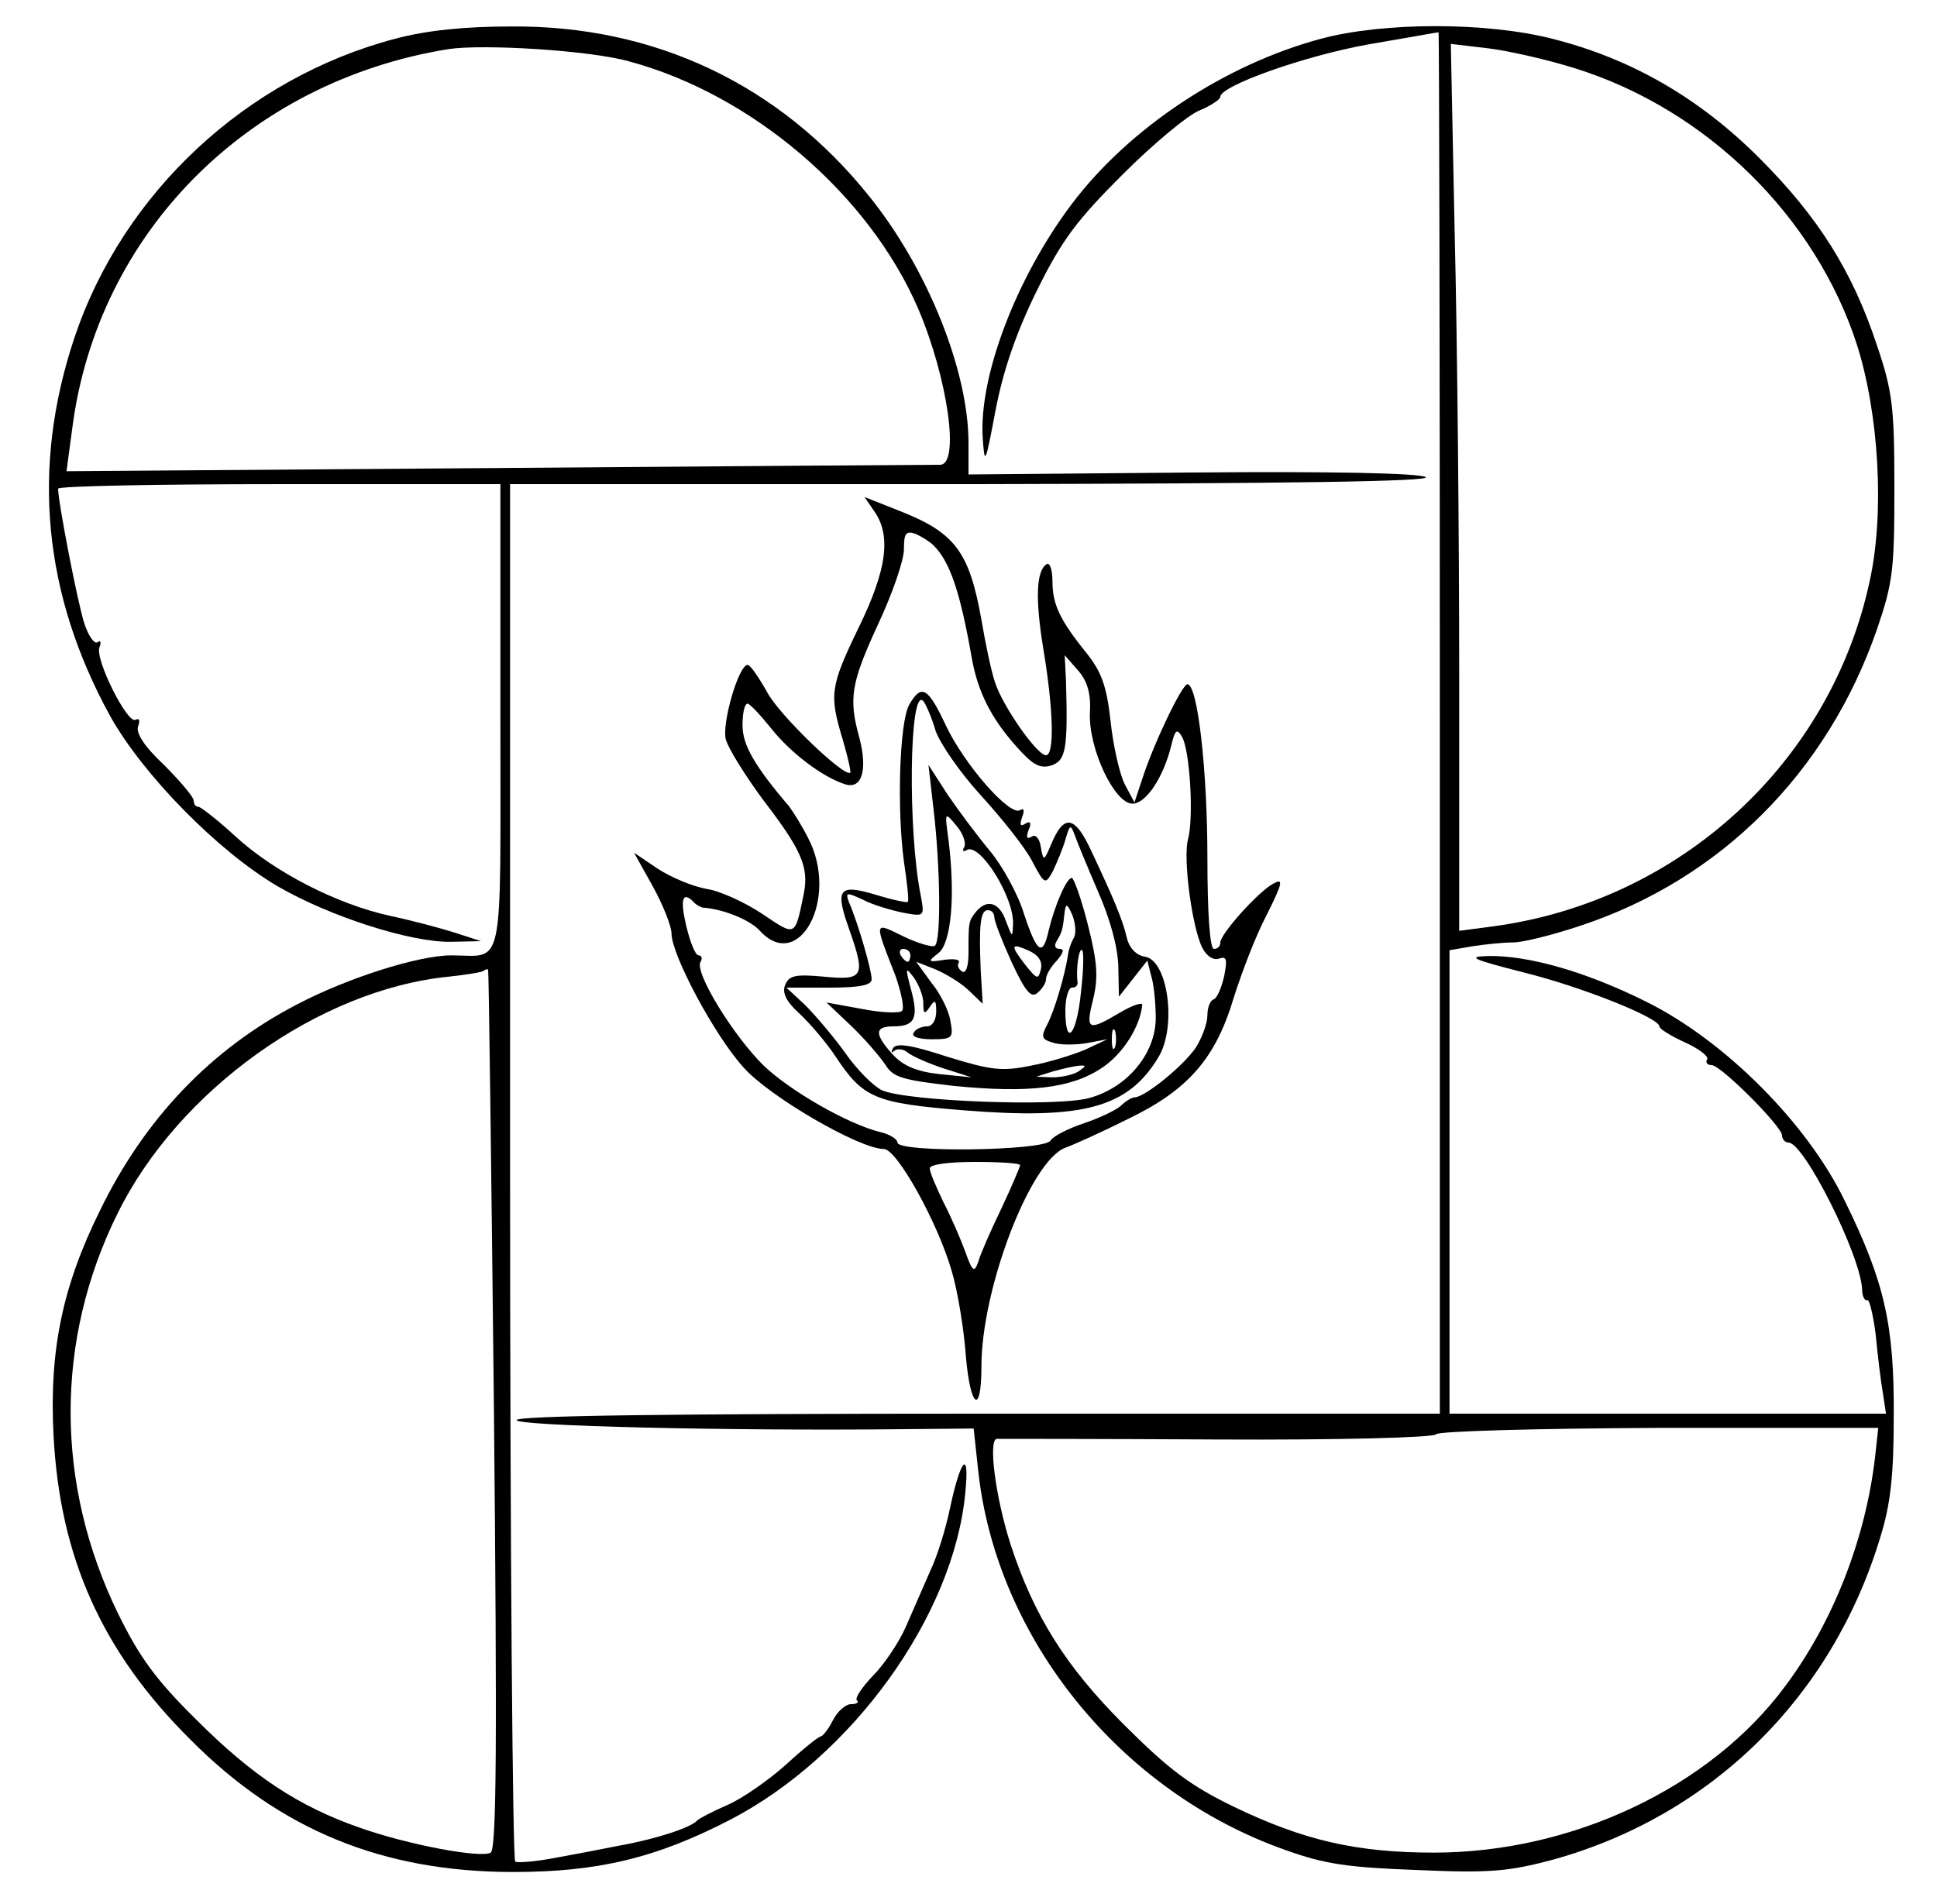 <?xml version="1.0" standalone="no"?>
<!DOCTYPE svg PUBLIC "-//W3C//DTD SVG 20010904//EN"
 "http://www.w3.org/TR/2001/REC-SVG-20010904/DTD/svg10.dtd">
<svg version="1.0" xmlns="http://www.w3.org/2000/svg"
 width="300pt" height="295pt" viewBox="0 0 300 295"
 preserveAspectRatio="xMidYMid meet">
<g transform="translate(0,295) scale(0.1,-0.1)"
fill="#000000" stroke="none">
<path d="M612 2890 c-231 -61 -422 -239 -497 -464 -67 -201 -48 -397 56 -586
51 -91 167 -209 259 -263 81 -47 206 -87 268 -86 l47 1 -40 13 c-22 7 -67 19
-100 26 -83 18 -180 68 -240 123 -27 25 -53 45 -57 46 -5 0 -8 4 -8 10 0 5
-21 30 -46 55 -31 29 -44 50 -40 60 3 9 2 13 -4 10 -12 -8 -63 93 -56 112 3 8
2 12 -3 8 -5 -3 -14 10 -20 28 -10 29 -41 189 -41 210 0 4 154 7 343 7 l342 0
0 -359 c0 -405 7 -371 -76 -371 -51 0 -161 -35 -239 -76 -133 -69 -236 -177
-305 -319 -59 -119 -79 -219 -72 -350 10 -188 75 -334 212 -470 139 -140 298
-205 500 -205 132 0 222 22 336 81 189 98 346 316 364 506 7 69 -7 55 -24 -25
-6 -29 -19 -72 -30 -95 -10 -23 -27 -62 -38 -87 -11 -25 -34 -59 -51 -76 -17
-18 -28 -34 -25 -38 4 -3 0 -6 -9 -6 -8 0 -21 -11 -28 -25 -7 -14 -16 -25 -19
-25 -3 0 -28 -20 -54 -44 -27 -24 -67 -52 -90 -62 -23 -10 -44 -21 -47 -24 -9
-11 -64 -29 -120 -39 -30 -6 -77 -15 -105 -20 -27 -5 -53 -7 -57 -5 -4 3 -8
484 -8 1070 l0 1064 718 0 c486 1 711 4 700 11 -11 6 -144 9 -363 7 l-345 -3
0 49 c0 111 -63 269 -153 381 -139 174 -333 266 -556 264 -71 0 -130 -6 -179
-19z m362 -35 c190 -51 371 -205 448 -383 46 -108 65 -242 34 -242 -6 0 -313
-2 -682 -5 l-671 -5 9 67 c39 302 272 537 583 587 54 8 219 -2 279 -19z m-209
-2089 c5 -521 4 -680 -5 -686 -15 -9 -128 12 -204 39 -94 33 -165 80 -251 166
-64 63 -89 98 -122 165 -98 201 -98 424 -1 620 94 191 312 347 513 367 28 3
52 7 54 9 2 2 5 3 7 2 1 -2 5 -308 9 -682z"/>
<path d="M2046 2890 c-149 -40 -297 -138 -386 -256 -86 -114 -144 -267 -138
-362 3 -44 4 -42 20 43 12 62 32 120 64 185 39 79 62 109 133 180 47 47 101
92 119 99 17 7 32 17 32 21 0 17 129 63 228 81 59 10 108 19 110 19 1 0 2
-481 2 -1070 l0 -1070 -715 0 c-470 0 -715 -3 -715 -10 0 -9 326 -17 601 -14
l107 1 7 -65 c28 -260 220 -498 476 -588 61 -22 97 -27 205 -31 112 -5 141 -2
209 16 245 68 432 251 507 499 16 51 21 96 21 187 1 142 -14 209 -76 335 -58
120 -186 248 -307 308 -94 47 -183 72 -245 71 -34 -1 -25 -5 53 -25 93 -23
212 -71 212 -84 0 -4 18 -15 40 -25 22 -10 37 -22 34 -26 -3 -5 0 -9 7 -9 14
0 109 -95 109 -109 0 -6 5 -11 10 -11 24 0 111 -173 114 -227 0 -11 4 -19 8
-17 3 2 9 -22 13 -53 3 -32 8 -73 11 -90 l5 -33 -338 0 -338 0 0 359 0 359 35
6 c19 3 48 6 63 6 16 0 63 12 105 26 217 72 382 237 459 459 25 73 27 93 27
220 0 125 -3 149 -27 220 -38 115 -91 199 -182 290 -93 93 -198 154 -321 185
-102 26 -261 26 -358 0z m394 -46 c204 -64 372 -230 436 -428 34 -107 43 -260
20 -365 -60 -282 -294 -497 -583 -536 l-53 -7 0 394 c0 216 -3 525 -7 686 l-6
294 59 -7 c32 -4 93 -18 134 -31z m464 -2152 c-15 -127 -65 -255 -139 -354
-116 -157 -330 -258 -544 -258 -120 0 -202 19 -310 71 -68 33 -101 58 -171
128 -89 89 -139 168 -175 279 -23 72 -35 162 -21 163 6 0 160 0 343 -1 186 -1
334 3 337 8 3 5 156 9 345 10 l340 0 -5 -46z"/>
<path d="M1354 2158 c27 -38 19 -92 -24 -180 -44 -91 -46 -104 -25 -173 8 -27
13 -50 12 -52 -9 -8 -111 90 -129 125 -13 23 -26 42 -30 42 -14 0 -40 -90 -34
-115 4 -15 30 -56 57 -93 60 -78 72 -105 64 -146 -14 -68 -12 -67 -64 -32 -27
18 -66 36 -87 39 -22 4 -55 18 -75 31 l-37 25 29 -52 c16 -29 29 -62 29 -73 0
-33 66 -157 111 -207 39 -45 180 -127 218 -127 20 0 83 -113 105 -189 9 -30
19 -90 22 -133 7 -80 24 -91 24 -15 0 121 76 319 130 339 14 5 58 25 98 45 93
45 135 94 163 188 12 38 34 96 51 128 25 50 26 57 10 48 -23 -12 -82 -78 -82
-91 0 -6 -4 -10 -10 -10 -6 0 -10 54 -10 141 0 135 -15 269 -31 269 -8 0 -51
-89 -69 -144 l-13 -39 -15 28 c-8 16 -18 60 -22 98 -6 54 -14 76 -37 105 -42
52 -53 76 -53 112 0 17 -4 29 -9 26 -16 -10 -18 -53 -5 -132 16 -96 17 -164 4
-164 -14 0 -67 76 -79 113 -6 18 -15 61 -21 97 -19 106 -41 135 -128 169 l-53
21 15 -22z m92 -53 c25 -25 41 -71 59 -174 9 -51 29 -92 67 -135 27 -31 38
-37 56 -32 23 8 26 25 23 131 l-2 40 21 -24 c14 -16 20 -36 18 -66 -2 -55 38
-140 66 -140 21 0 48 41 60 90 6 25 9 27 17 13 12 -22 18 -125 9 -158 -8 -29
6 -136 22 -168 7 -14 18 -20 26 -17 12 4 13 -1 8 -27 -4 -18 -11 -34 -16 -36
-6 -2 -10 -13 -10 -25 0 -12 -8 -34 -18 -50 -19 -28 -79 -77 -95 -77 -4 0 -14
-6 -21 -13 -8 -7 -33 -19 -57 -27 -24 -8 -48 -20 -52 -27 -10 -16 -237 -19
-237 -3 0 5 -12 13 -26 16 -52 13 -140 64 -181 103 -47 46 -108 145 -98 161 3
5 2 10 -3 10 -5 0 -13 20 -19 45 -10 42 -6 55 11 38 4 -5 11 -8 14 -9 32 -2
73 -19 88 -35 61 -68 124 49 76 142 -10 20 -24 42 -30 50 -53 62 -72 95 -72
125 0 19 3 34 8 34 4 -1 20 -18 36 -38 30 -38 80 -76 115 -87 26 -8 35 22 22
72 -17 61 -13 85 29 176 22 47 40 99 40 116 0 25 3 29 18 24 9 -4 22 -12 28
-18z m134 -960 c0 -2 -13 -33 -29 -67 -17 -35 -33 -72 -36 -83 -6 -17 -9 -15
-20 16 -7 19 -22 54 -34 77 -11 23 -21 46 -21 52 0 6 28 10 70 10 39 0 70 -2
70 -5z"/>
<path d="M1408 1858 c-15 -28 -19 -161 -8 -243 5 -33 8 -61 6 -62 -1 -2 -24 3
-50 11 -57 17 -63 9 -41 -53 26 -74 23 -80 -39 -74 -44 4 -54 2 -60 -13 -5
-12 2 -26 22 -44 16 -15 42 -45 57 -68 42 -63 60 -71 197 -82 186 -15 255 4
302 82 29 47 15 151 -21 156 -13 2 -24 13 -28 30 -6 27 -22 64 -54 132 -26 57
-43 60 -63 12 -11 -26 -12 -27 -16 -4 -2 13 -8 20 -14 16 -8 -5 -9 -1 -5 10 5
11 3 15 -5 10 -8 -5 -9 -2 -5 10 4 10 3 15 -3 11 -16 -10 -86 70 -115 131 -28
60 -38 65 -57 32z m41 -40 c7 -20 38 -65 70 -100 32 -35 68 -80 79 -101 20
-38 21 -38 33 -16 6 13 15 34 19 48 7 24 8 25 15 6 4 -11 20 -50 36 -87 18
-41 30 -84 31 -114 l1 -48 22 28 22 28 6 -24 c4 -12 7 -42 7 -65 0 -55 -44
-108 -103 -124 -50 -14 -283 -5 -321 12 -13 6 -39 32 -57 58 -18 25 -46 58
-62 74 l-29 27 66 0 c49 0 66 4 66 13 0 14 -21 87 -35 119 -6 16 -4 16 22 4
15 -8 43 -16 62 -20 33 -6 33 -6 27 27 -20 98 -18 324 4 301 4 -5 13 -25 19
-46z"/>
<path d="M1446 1695 c10 -84 12 -201 2 -210 -3 -3 -25 3 -48 14 -47 23 -47 26
-13 -61 9 -26 14 -50 10 -54 -4 -4 -32 -3 -62 3 l-55 10 38 -36 c21 -20 44
-47 53 -60 12 -20 26 -24 104 -33 118 -12 185 -4 232 28 32 21 59 64 62 97 1
5 -15 0 -35 -12 -49 -29 -53 -27 -41 21 8 33 7 56 -8 115 -10 40 -22 73 -25
73 -8 0 -26 -41 -36 -82 -9 -41 -18 -34 -38 26 -9 30 -33 74 -53 98 -20 24
-49 63 -66 88 l-29 45 8 -70z m47 -58 c-3 -5 -1 -7 4 -4 20 13 74 -73 72 -115
-1 -21 -1 -21 -11 5 -10 29 -29 35 -46 15 -12 -15 -12 -16 -12 -64 0 -21 -4
-33 -10 -29 -6 4 -8 10 -5 14 2 5 -8 6 -23 4 -25 -4 -26 -3 -8 11 19 16 26 87
15 175 -6 44 -6 44 13 21 10 -12 15 -27 11 -33z m170 -140 c-4 -7 -8 -18 -9
-27 -5 -32 -21 -86 -32 -107 -10 -19 -9 -23 8 -28 11 -4 35 -4 53 -1 l32 6
-34 -16 c-19 -8 -57 -20 -85 -25 -44 -9 -61 -7 -129 14 -55 18 -79 22 -84 13
-3 -6 -3 -8 2 -4 4 4 14 3 20 -2 7 -6 32 -17 56 -25 l44 -14 -50 5 c-36 4 -56
13 -72 30 -29 32 -29 44 1 44 33 0 39 13 27 57 -9 34 -9 36 4 19 8 -11 15 -29
15 -40 0 -17 2 -18 10 -6 8 12 10 11 10 -7 0 -13 -6 -23 -14 -23 -8 0 -18 -4
-21 -10 -4 -6 8 -10 28 -10 32 0 34 2 29 28 -2 15 -15 42 -29 59 l-24 33 28
-11 c15 -6 39 -20 52 -32 l23 -22 -3 50 c-3 70 -1 95 11 95 6 0 10 -5 10 -11
0 -6 12 -37 27 -70 21 -45 30 -56 40 -47 7 6 13 15 13 21 0 6 7 19 17 29 10
12 12 18 4 18 -7 0 -9 5 -4 13 8 13 9 17 12 45 2 13 4 12 12 -6 5 -13 6 -29 2
-35z m-51 -49 c-4 -16 -6 -15 -23 6 -25 32 -24 36 5 23 15 -7 21 -17 18 -29z
m-202 22 c0 -5 -2 -10 -4 -10 -3 0 -8 5 -11 10 -3 6 -1 10 4 10 6 0 11 -4 11
-10z m264 -59 c-7 -66 -24 -84 -24 -26 0 19 5 35 10 35 6 0 9 3 9 8 -3 19 2
55 7 50 3 -3 2 -33 -2 -67z m53 -83 c-3 -7 -5 -2 -5 12 0 14 2 19 5 13 2 -7 2
-19 0 -25z m-57 -38 c-8 -5 -26 -9 -40 -9 l-25 1 25 8 c14 4 32 8 40 9 13 1
13 0 0 -9z"/>
</g>
</svg>
